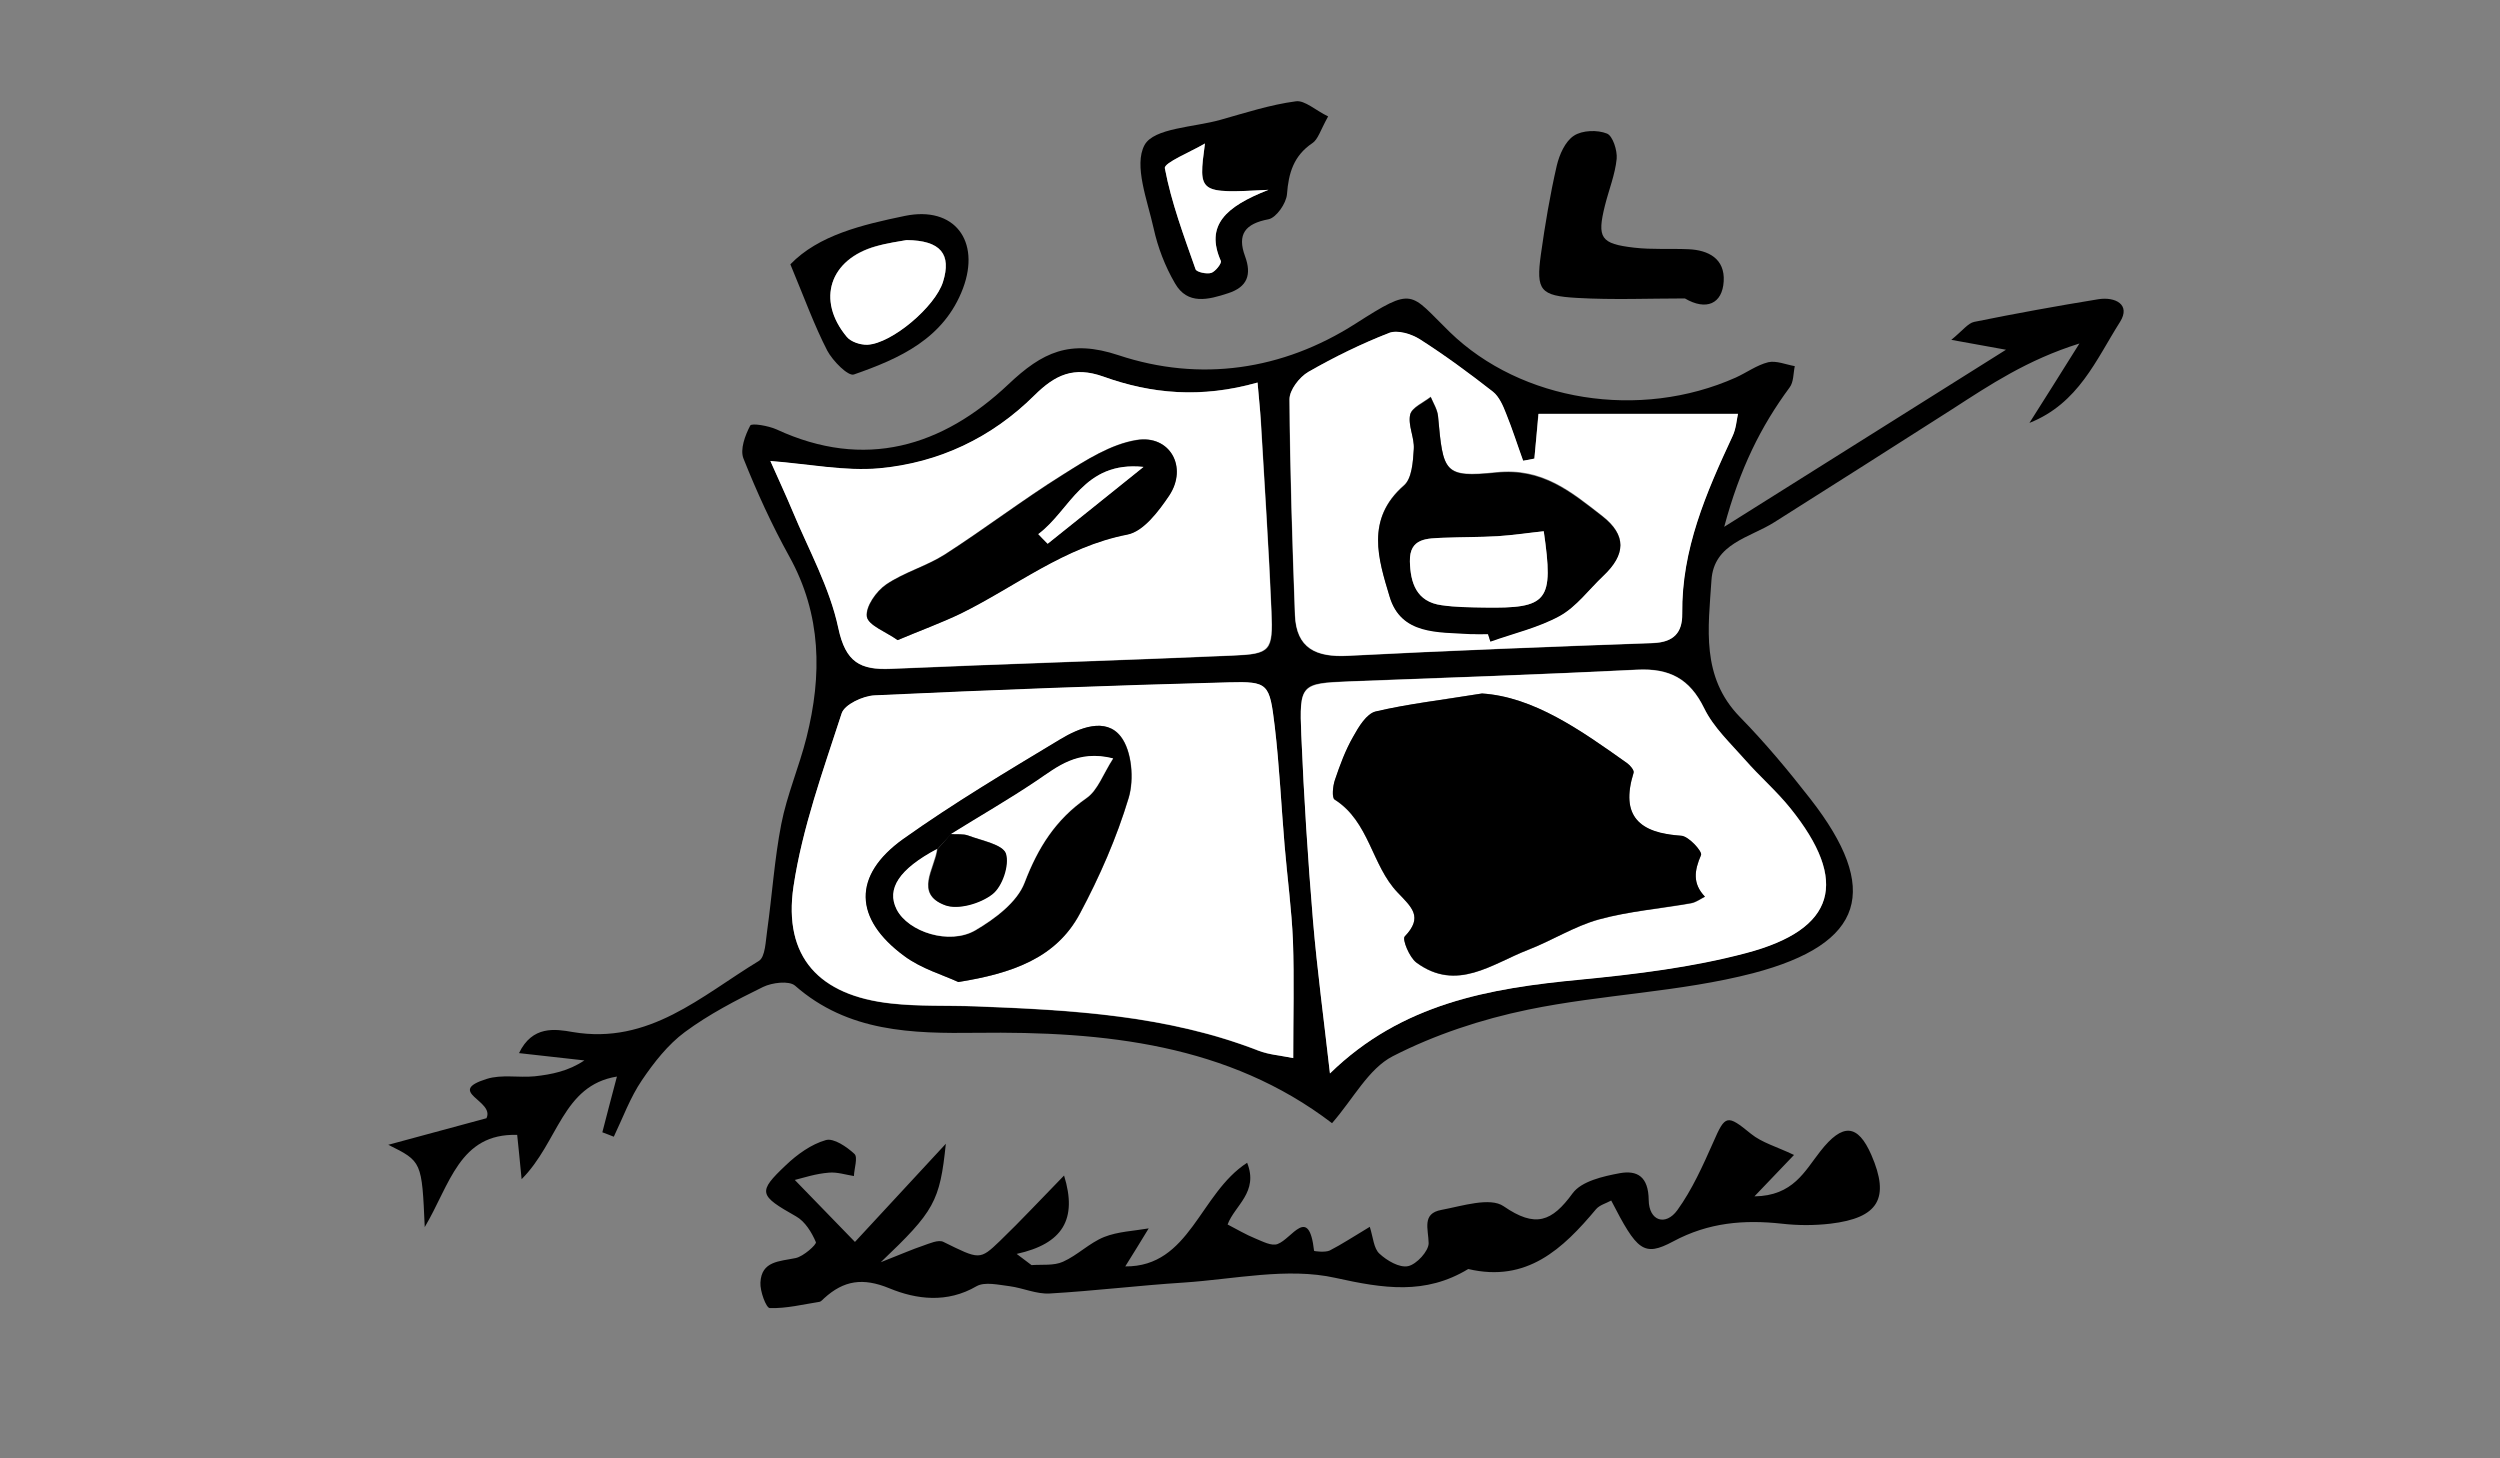 <?xml version="1.0" encoding="utf-8"?>
<!-- Generator: Adobe Illustrator 19.2.1, SVG Export Plug-In . SVG Version: 6.00 Build 0)  -->
<svg version="1.1" id="Layer_1" xmlns="http://www.w3.org/2000/svg" xmlns:xlink="http://www.w3.org/1999/xlink" x="0px" y="0px"
	 viewBox="0 0 960 560" style="enable-background:new 0 0 960 560;" xml:space="preserve">
<rect x="0" y="0" width="960" height="560" fill="#808080" stroke="none"/>
<style type="text/css">
	.st0{fill:#FFFFFF;}
</style>
<g>
	<path d="M231.3,434.8c1.7-6.7,3.5-13.4,5.6-21.4c-21,3.4-22.4,25.2-36.6,39.4c-0.8-8-1.2-12.5-1.7-17
		c-22.2-0.7-25.8,19.1-35.5,35.4C162,446,162,446,149.1,439.6c13.8-3.7,26.5-7.2,37.7-10.2c3.3-6.8-15.9-10.1,0.1-15.1
		c5.7-1.8,12.3-0.4,18.4-1c6.5-0.7,13-2,19.1-6.1c-8-0.9-16-1.8-25.1-2.8c5.1-10.6,13.8-9.3,20.6-8.1c29.4,5,49.4-13.9,71.5-27.3
		c2.5-1.5,2.6-7.7,3.2-11.7c1.9-13.6,2.8-27.4,5.4-40.8c2.2-11.3,6.9-22.1,9.7-33.3c6-23.9,5.8-47.1-6.6-69.5
		c-6.7-12.1-12.5-24.8-17.6-37.6c-1.4-3.5,0.6-8.9,2.6-12.7c0.6-1,7,0.1,10.1,1.5c33.9,15.7,63.7,6.6,89-17.3
		c13.1-12.4,23.6-17.4,42.3-11.2c31.3,10.4,63,5.8,91-12.1c22.7-14.5,20.6-12,36.2,3.2c27.5,26.7,73,33.9,109.8,17.5
		c4.2-1.9,8.1-4.8,12.5-5.9c3.1-0.7,6.8,0.9,10.2,1.5c-0.6,2.8-0.4,6.1-2,8.2c-11,14.9-19.1,31.1-25.1,53.5
		c37.8-23.8,72-45.2,108.2-68c-8.1-1.5-13.1-2.4-21-3.8c4.4-3.6,6.4-6.4,8.8-6.9c15.8-3.2,31.7-6.1,47.7-8.7c6.4-1,12.5,2,8.3,8.7
		c-9.2,14.5-15.9,31.3-34.8,38.8c5.7-9,11.4-18,19.2-30.5c-20.1,6.3-34.4,15.9-48.8,25.2c-22.7,14.5-45.5,29-68.3,43.4
		c-9.4,6-23.3,8.1-24.2,22.3c-1.2,18.3-4.1,37.1,10.9,52.5c9.7,9.9,18.6,20.6,27.1,31.5c27,34.7,21,55.6-22,66.9
		c-28.1,7.3-57.8,8.1-86.4,14c-17.9,3.7-35.8,9.6-52,17.9c-9.3,4.8-15.1,16.3-23.3,25.7c-39.8-30.4-87.4-35.3-136.3-34.7
		c-24.9,0.3-49.5-0.2-69.9-18.1c-2.3-2-8.8-1.2-12.3,0.5c-10.4,5.1-20.8,10.5-30,17.3c-6.5,4.8-11.9,11.7-16.5,18.5
		c-4.5,6.6-7.3,14.4-10.8,21.7C234.3,435.9,232.8,435.4,231.3,434.8z M496.6,406.3c0-15.9,0.4-30.4-0.1-44.8
		c-0.5-12.2-2.1-24.4-3.2-36.6c-1.3-15.3-2-30.7-3.8-45.9c-2-16.5-2.4-17.3-17.7-16.9c-45.3,1.2-90.7,2.9-136,5
		c-4.5,0.2-11.5,3.5-12.6,6.9c-7.1,21.9-15.1,43.9-18.5,66.5c-4,27.1,9.9,41.9,37.5,44.9c10.7,1.2,21.6,0.7,32.3,1.1
		c36.9,1.4,73.7,3.4,108.7,17C487.2,405,491.7,405.3,496.6,406.3z M482.9,146.9c-21.7,6.1-40.9,4.3-59.1-2.2
		c-11.5-4.1-18.7-0.6-26.5,7.2c-16.4,16.2-36.7,25.9-59.5,28c-13.2,1.2-26.7-1.6-41.9-2.8c3.1,7,6,13.1,8.5,19.2
		c6.2,14.9,14.3,29.5,17.6,45c2.8,13.1,8.4,16.1,20.1,15.6c43.8-1.9,87.6-3.2,131.4-5.1c14.5-0.6,15.5-1.8,14.8-16.9
		c-1-24.6-2.7-49.1-4.1-73.6C483.9,157.5,483.5,153.8,482.9,146.9z M510.7,412.2c27.5-26.9,61.2-32.7,96.1-36.1
		c21.4-2,43-4.7,63.7-10.2c34.6-9.1,39.6-27.6,17-55.6c-5.3-6.6-11.8-12.2-17.4-18.6c-5.6-6.3-12.1-12.4-15.7-19.8
		c-5.5-11.4-13.4-15.4-25.7-14.8c-36.9,1.9-73.8,3.1-110.7,4.5c-18.4,0.7-19.2,1-18.3,20.6c1,23.8,2.6,47.6,4.5,71.4
		C505.8,372.5,508.4,391.3,510.7,412.2z M589.2,176.1c-1.5,0.3-2.9,0.6-4.4,0.9c-2.1-6-4.1-12.1-6.5-18c-1.2-3.1-2.7-6.6-5.1-8.5
		c-9-7.1-18.3-13.9-28-20.1c-3.2-2.1-8.6-3.7-11.8-2.5c-10.7,4.1-21.1,9.2-31.1,15c-3.4,2-7.2,6.9-7.2,10.5
		c0.2,27.6,1.1,55.2,2.1,82.8c0.5,12.9,8.2,16.3,20.2,15.7c39.1-2,78.2-3.5,117.3-4.9c7.8-0.3,11.2-3.9,11.2-11.3
		c-0.3-24.6,9.2-46.5,19.3-68.1c1.4-2.9,1.6-6.4,2.1-8.6c-26.8,0-51.7,0-76.6,0C590.2,165.2,589.7,170.7,589.2,176.1z"/>
	<path d="M305.2,453.1c8.6,8.9,15.9,16.4,23.1,23.8c9.4-10.2,20.8-22.5,34.9-37.7c-2.3,22.2-4.4,25.9-25,45.5
		c8.4-3.3,12.2-5,16.1-6.3c2.6-0.9,6.1-2.5,8-1.5c13.8,6.8,13.9,7.1,21.7-0.4c8.1-7.8,15.8-16.1,24.6-25.1
		c5.2,16.8-0.5,26.2-18.2,30.1c1.9,1.4,3.8,2.9,5.7,4.3c4.1-0.3,8.6,0.3,12.1-1.3c5.6-2.5,10.1-7.2,15.8-9.5
		c5.3-2.1,11.3-2.3,17.1-3.3c-3,5-6.1,9.9-9,14.6c24.9,0.2,28.5-28,46.8-39.8c4.5,11.3-4.8,16.4-7.5,23.7c3.5,1.8,7,3.9,10.7,5.4
		c2.7,1.1,6.2,3,8.5,2.1c5.5-2,12-15.1,14,2.6c0,0.2,4.3,0.7,6-0.1c4.7-2.4,9.2-5.4,15.4-9.1c1.3,4.1,1.5,8.3,3.7,10.3
		c2.9,2.7,7.7,5.5,11,4.8c3.3-0.7,7.9-5.8,7.9-8.8c-0.1-5.5-2.7-11.4,4.9-12.8c8-1.5,18.7-5,23.9-1.4c12.2,8.4,18.5,6,26.5-5
		c3.4-4.6,11.6-6.5,18.1-7.7c6.7-1.2,11,1.3,11.1,10.3c0.1,8.1,6.5,10.1,11,3.9c5.7-7.9,9.8-17.1,13.8-26.1
		c4.6-10.6,5.3-10.7,14.5-3.2c4.2,3.4,9.8,4.9,16.5,8.1c-4.7,4.9-9,9.4-15.2,15.9c14.9-0.2,19.3-9.7,25.3-17.3
		c8.6-11,14.4-10.5,19.6,1.4c7.2,16.6,2.8,24.2-15.8,26.4c-6.1,0.7-12.4,0.7-18.5,0c-14.6-1.6-28.2-0.5-41.8,6.8
		c-11.4,6.1-13.9,3.5-23.8-15.7c-2,1.1-4.4,1.7-5.8,3.3c-12.8,15.3-26.6,28.3-49.1,23c-16.5,10-32.5,7.5-51,3.4
		c-18.4-4.1-38.7,0.5-58.2,1.8c-17.2,1.1-34.3,3.2-51.5,4.2c-5.1,0.3-10.2-2.1-15.4-2.8c-4.2-0.5-9.5-1.8-12.7,0
		c-11.3,6.6-23.1,5.1-33.5,0.8c-10.2-4.2-17.5-3-25,3.8c-0.6,0.5-1.2,1.3-1.8,1.4c-6.4,1-12.7,2.6-19.1,2.4c-1.4,0-3.8-6.5-3.6-9.8
		c0.4-8.3,7.3-8.1,13.5-9.4c3-0.6,8.1-5.2,7.8-6.1c-1.6-3.8-4.2-8-7.6-9.9c-14.3-8.1-14.9-9.3-3.9-19.7c4.3-4.1,9.7-8,15.3-9.6
		c3-0.9,8.1,2.6,11,5.3c1.4,1.3-0.1,5.6-0.2,8.5c-3.2-0.5-6.5-1.6-9.6-1.3C313.2,450.7,308.8,452.2,305.2,453.1z"/>
	<path d="M647,114.6c-13.8,0-27.6,0.6-41.4-0.2c-14.2-0.8-15.8-2.9-13.9-16.7c1.6-11.4,3.5-22.8,6.1-34.1c1-4.2,3.2-9.3,6.6-11.5
		c3.2-2.1,9-2.3,12.7-0.8c2.2,0.9,4,6.5,3.7,9.7c-0.6,6-3,11.9-4.5,17.9c-3.1,12.5-1.7,14.7,11.2,16.2c6.9,0.8,13.9,0.3,20.8,0.6
		c7.8,0.3,14.1,3.7,13.6,12.3C661.4,116.7,655.2,119.4,647,114.6z"/>
	<path d="M510,44.7c-3,5.4-3.9,8.9-6.1,10.3c-7.1,4.8-9.1,11.4-9.7,19.6c-0.3,3.5-4.1,9-7.1,9.6c-9,1.7-12.1,5.8-9,14.2
		c2.6,7.1,0.9,11.8-6.5,14.2c-7.6,2.5-15.6,4.6-20.4-3.8c-3.8-6.5-6.6-13.8-8.2-21.1c-2.4-10.8-7.7-24.2-3.5-32
		c3.6-6.6,19-6.8,29.2-9.7c9.6-2.7,19.1-5.8,28.9-7.1C501,38.4,505.2,42.4,510,44.7z M462.7,55.1c-5.4,3.2-15.8,7.4-15.4,9.5
		c2.5,13.2,7.3,26,11.8,38.8c0.4,1.1,4.2,2,6,1.4c1.6-0.5,4.1-3.7,3.7-4.6c-6-13.6,1.7-20.9,18.3-27.3
		C460.2,74.3,460.2,74.3,462.7,55.1z"/>
	<path d="M303.5,101.5c10.8-11.2,27.6-15.2,44-18.6c19-3.9,29.1,9.6,22.3,27.8c-7.3,19.4-24.4,27-41.9,33.1
		c-2.2,0.8-8.1-5.2-10.2-9.1C312.7,125,309,114.7,303.5,101.5z M348.1,92.2c-2.7,0.5-7.3,1.1-11.7,2.3c-17.8,5-22.9,20.6-11.3,34.7
		c1.6,2,5.3,3.2,8,3.1c9.4-0.4,26-14.6,29-24.1C365.5,97.7,361.4,92.3,348.1,92.2z"/>
	<path class="st0" d="M496.6,406.3c-4.9-1-9.4-1.3-13.4-2.9c-35-13.6-71.8-15.6-108.7-17c-10.8-0.4-21.6,0.1-32.3-1.1
		c-27.6-3-41.5-17.8-37.5-44.9c3.4-22.6,11.4-44.6,18.5-66.5c1.1-3.4,8.2-6.7,12.6-6.9c45.3-2.1,90.6-3.8,136-5
		c15.3-0.4,15.7,0.4,17.7,16.9c1.8,15.2,2.5,30.6,3.8,45.9c1,12.2,2.7,24.4,3.2,36.6C497,376,496.6,390.4,496.6,406.3z M368,377.1
		c20.5-3.3,37.5-9.1,46.7-26.2c7.6-14.2,14.1-29.2,18.8-44.6c2.1-7.1,1.2-17.9-3-23.4c-5.8-7.6-16-3.4-23.3,1
		c-20.4,12.3-40.9,24.5-60.3,38.3c-19.5,13.9-19.1,30.5,0.4,44.9C353.8,372,362.2,374.4,368,377.1z"/>
	<path class="st0" d="M482.9,146.9c0.6,6.9,1,10.6,1.2,14.3c1.4,24.5,3.1,49.1,4.1,73.6c0.6,15.1-0.4,16.3-14.8,16.9
		c-43.8,1.9-87.6,3.2-131.4,5.1c-11.7,0.5-17.3-2.5-20.1-15.6c-3.3-15.6-11.4-30.1-17.6-45c-2.6-6.2-5.4-12.2-8.5-19.2
		c15.2,1.2,28.8,4,41.9,2.8c22.8-2.1,43.1-11.7,59.5-28c7.9-7.8,15-11.3,26.5-7.2C442,151.2,461.2,153.1,482.9,146.9z M344.7,245.8
		c9-3.8,16.8-6.7,24.2-10.3c21.1-10.4,39.7-25.6,63.9-30.3c6.2-1.2,12-9,16.1-15c7.3-10.8,0.3-23.4-12.5-21.3
		c-9.9,1.6-19.5,7.8-28.3,13.3c-15.5,9.7-30,20.8-45.4,30.7c-7.1,4.5-15.6,6.8-22.5,11.5c-3.8,2.6-7.9,8.5-7.4,12.3
		C333.4,240.2,340.2,242.6,344.7,245.8z"/>
	<path class="st0" d="M510.7,412.2c-2.4-21-4.9-39.7-6.5-58.5c-2-23.8-3.5-47.6-4.5-71.4c-0.8-19.5-0.1-19.8,18.3-20.6
		c36.9-1.4,73.8-2.7,110.7-4.5c12.3-0.6,20.1,3.4,25.7,14.8c3.6,7.4,10.1,13.4,15.7,19.8c5.6,6.4,12.1,12,17.4,18.6
		c22.6,28.1,17.5,46.5-17,55.6c-20.7,5.5-42.3,8.1-63.7,10.2C571.9,379.5,538.3,385.3,510.7,412.2z M569.1,266.3
		c-15.8,2.5-28.5,4-40.9,7c-3.5,0.9-6.5,5.9-8.6,9.7c-2.9,5.2-5,10.9-7,16.6c-0.8,2.4-1.3,6.8-0.1,7.5c13.4,8.5,14.2,25.3,24.2,35.7
		c5.5,5.7,9.9,9.4,2.7,16.9c-1,1,1.8,8,4.5,10c15.5,11.4,29.1,0.4,42.9-4.9c9.2-3.6,17.8-9.1,27.3-11.7c11.5-3.2,23.5-4.1,35.3-6.2
		c1.9-0.3,3.5-1.6,5.3-2.5c-4.8-5-4.1-10-1.5-16c0.5-1.3-4.8-7.2-7.6-7.4c-16-1-23.5-7.4-18.3-24.2c0.3-0.9-1.3-2.8-2.4-3.6
		C606.9,280.4,588.9,267.6,569.1,266.3z"/>
	<path class="st0" d="M589.2,176.1c0.5-5.5,1-10.9,1.6-17.2c24.8,0,49.8,0,76.6,0c-0.5,2.2-0.7,5.7-2.1,8.6
		c-10.1,21.7-19.6,43.5-19.3,68.1c0.1,7.4-3.3,11-11.2,11.3c-39.1,1.4-78.2,2.9-117.3,4.9c-12,0.6-19.7-2.8-20.2-15.7
		c-1-27.6-1.9-55.2-2.1-82.8c0-3.6,3.8-8.5,7.2-10.5c10-5.7,20.4-10.8,31.1-15c3.2-1.2,8.5,0.4,11.8,2.5c9.7,6.2,18.9,13,28,20.1
		c2.4,1.9,3.9,5.4,5.1,8.5c2.4,5.9,4.3,12,6.5,18C586.3,176.7,587.7,176.4,589.2,176.1z M571.4,243.5c0.3,0.9,0.6,1.8,0.9,2.7
		c9-3.2,18.5-5.3,26.7-9.9c6.4-3.5,11.1-10.1,16.6-15.3c8.7-8.2,9.1-15.6-0.4-23c-11.8-9.2-22.9-18.6-40.6-16.7
		c-20.2,2.1-20.5,0-22.4-21.7c-0.2-2.5-1.8-4.9-2.8-7.3c-2.8,2.2-7.3,4.1-7.9,6.8c-0.9,4.1,1.7,8.8,1.4,13.2
		c-0.3,4.8-0.7,11.4-3.8,14c-14.8,12.9-9.8,28.3-5.5,42.6c4.4,14.8,18.7,13.6,30.9,14.4C566.8,243.6,569.1,243.5,571.4,243.5z"/>
	<path class="st0" d="M462.7,55.1c-2.6,19.2-2.6,19.2,24.4,17.8c-16.6,6.5-24.3,13.7-18.3,27.3c0.4,0.9-2.1,4.1-3.7,4.6
		c-1.7,0.5-5.6-0.3-6-1.4c-4.5-12.8-9.3-25.6-11.8-38.8C446.9,62.5,457.3,58.3,462.7,55.1z"/>
	<path class="st0" d="M348.1,92.2c13.2,0.1,17.3,5.5,14,16.1c-3,9.5-19.6,23.6-29,24.1c-2.7,0.1-6.4-1.1-8-3.1
		c-11.7-14.1-6.5-29.7,11.3-34.7C340.8,93.3,345.4,92.7,348.1,92.2z"/>
	<path d="M368,377.1c-5.8-2.7-14.2-5.1-20.8-10c-19.4-14.3-19.9-30.9-0.4-44.9c19.4-13.8,39.9-26,60.3-38.3c7.3-4.4,17.5-8.6,23.3-1
		c4.2,5.5,5.1,16.3,3,23.4c-4.6,15.4-11.2,30.4-18.8,44.6C405.5,368,388.5,373.8,368,377.1z M359.9,326.1
		c-14.5,7.7-19.6,15.2-15.5,23.2c4.4,8.6,20.2,13.8,30.2,8c7.5-4.4,16-10.8,18.9-18.3c5.1-13.5,11.9-24.2,23.8-32.5
		c4.3-3,6.3-9.2,10.2-15.2c-13.8-3.4-21.3,3.2-29.5,8.7c-10.7,7.2-21.8,13.6-32.8,20.4C363.4,322.3,361.6,324.2,359.9,326.1z"/>
	<path d="M344.7,245.8c-4.5-3.2-11.3-5.7-11.8-9c-0.5-3.8,3.6-9.7,7.4-12.3c6.9-4.7,15.4-7,22.5-11.5c15.4-9.9,29.9-21,45.4-30.7
		c8.8-5.6,18.4-11.7,28.3-13.3c12.8-2.1,19.7,10.4,12.5,21.3c-4.1,6.1-9.9,13.8-16.1,15c-24.2,4.7-42.8,19.9-63.9,30.3
		C361.5,239.2,353.7,242,344.7,245.8z M398.7,205.1c1.2,1.2,2.4,2.5,3.6,3.7c11.7-9.4,23.5-18.8,36.8-29.5
		C416,176.9,411,196,398.7,205.1z"/>
	<path d="M569.1,266.3c19.8,1.3,37.8,14,55.8,26.8c1.1,0.8,2.7,2.7,2.4,3.6c-5.2,16.7,2.3,23.2,18.3,24.2c2.9,0.2,8.2,6.1,7.6,7.4
		c-2.6,6-3.3,11,1.5,16c-1.8,0.9-3.4,2.1-5.3,2.5c-11.8,2.1-23.8,3.1-35.3,6.2c-9.5,2.6-18.1,8.2-27.3,11.7
		c-13.9,5.4-27.4,16.3-42.9,4.9c-2.7-2-5.5-8.9-4.5-10c7.2-7.5,2.7-11.2-2.7-16.9c-10-10.4-10.8-27.2-24.2-35.7
		c-1.1-0.7-0.7-5.2,0.1-7.5c1.9-5.7,4-11.4,7-16.6c2.1-3.8,5.1-8.8,8.6-9.7C540.6,270.3,553.3,268.9,569.1,266.3z"/>
	<path d="M571.4,243.5c-2.3,0-4.6,0.1-6.9,0c-12.2-0.8-26.5,0.4-30.9-14.4c-4.3-14.3-9.3-29.7,5.5-42.6c3.1-2.7,3.5-9.2,3.8-14
		c0.3-4.4-2.3-9.1-1.4-13.2c0.6-2.7,5.1-4.6,7.9-6.8c1,2.4,2.5,4.8,2.8,7.3c2,21.7,2.2,23.7,22.4,21.7c17.8-1.8,28.8,7.6,40.6,16.7
		c9.5,7.4,9.1,14.8,0.4,23c-5.5,5.2-10.2,11.7-16.6,15.3c-8.2,4.5-17.7,6.7-26.7,9.9C572,245.3,571.7,244.4,571.4,243.5z M592.8,204
		c-5.9,0.7-11.8,1.6-17.7,1.9c-6.9,0.4-13.9,0.4-20.8,0.6c-6.2,0.3-13.1-0.1-12.9,9.1c0.2,8.3,2.5,15.5,12.2,16.8
		c5.3,0.7,10.8,0.8,16.1,0.9C594.5,233.7,596.7,231,592.8,204z"/>
	<path class="st0" d="M365.1,320.3c10.9-6.8,22.1-13.2,32.8-20.4c8.2-5.5,15.7-12.1,29.5-8.7c-3.9,6.1-5.9,12.2-10.2,15.2
		c-11.9,8.3-18.6,19-23.8,32.5c-2.8,7.5-11.4,13.9-18.9,18.3c-10,5.8-25.8,0.6-30.2-8c-4-7.9,1-15.5,15.5-23.2
		c-1,7.6-8.8,17.1,2.9,21.5c5,1.9,13.6-0.6,18.2-4.2c3.8-3,6.6-11.2,5.2-15.6c-1.1-3.5-9.2-5-14.4-6.9
		C369.8,320.1,367.4,320.5,365.1,320.3z"/>
	<path d="M365.1,320.3c2.3,0.2,4.7-0.2,6.8,0.6c5.2,2,13.2,3.4,14.4,6.9c1.4,4.4-1.4,12.7-5.2,15.6c-4.6,3.6-13.2,6.1-18.2,4.2
		c-11.7-4.4-3.9-13.9-2.9-21.5C361.6,324.2,363.4,322.3,365.1,320.3z"/>
	<path class="st0" d="M398.7,205.1c12.3-9.1,17.3-28.2,40.4-25.8c-13.3,10.7-25,20.1-36.8,29.5C401.1,207.6,399.9,206.4,398.7,205.1
		z"/>
	<path class="st0" d="M592.8,204c3.9,27,1.7,29.7-23.1,29.3c-5.4-0.1-10.8-0.1-16.1-0.9c-9.7-1.3-12-8.6-12.2-16.8
		c-0.2-9.1,6.7-8.8,12.9-9.1c6.9-0.3,13.9-0.2,20.8-0.6C581,205.5,586.9,204.6,592.8,204z"/>
</g>
</svg>

